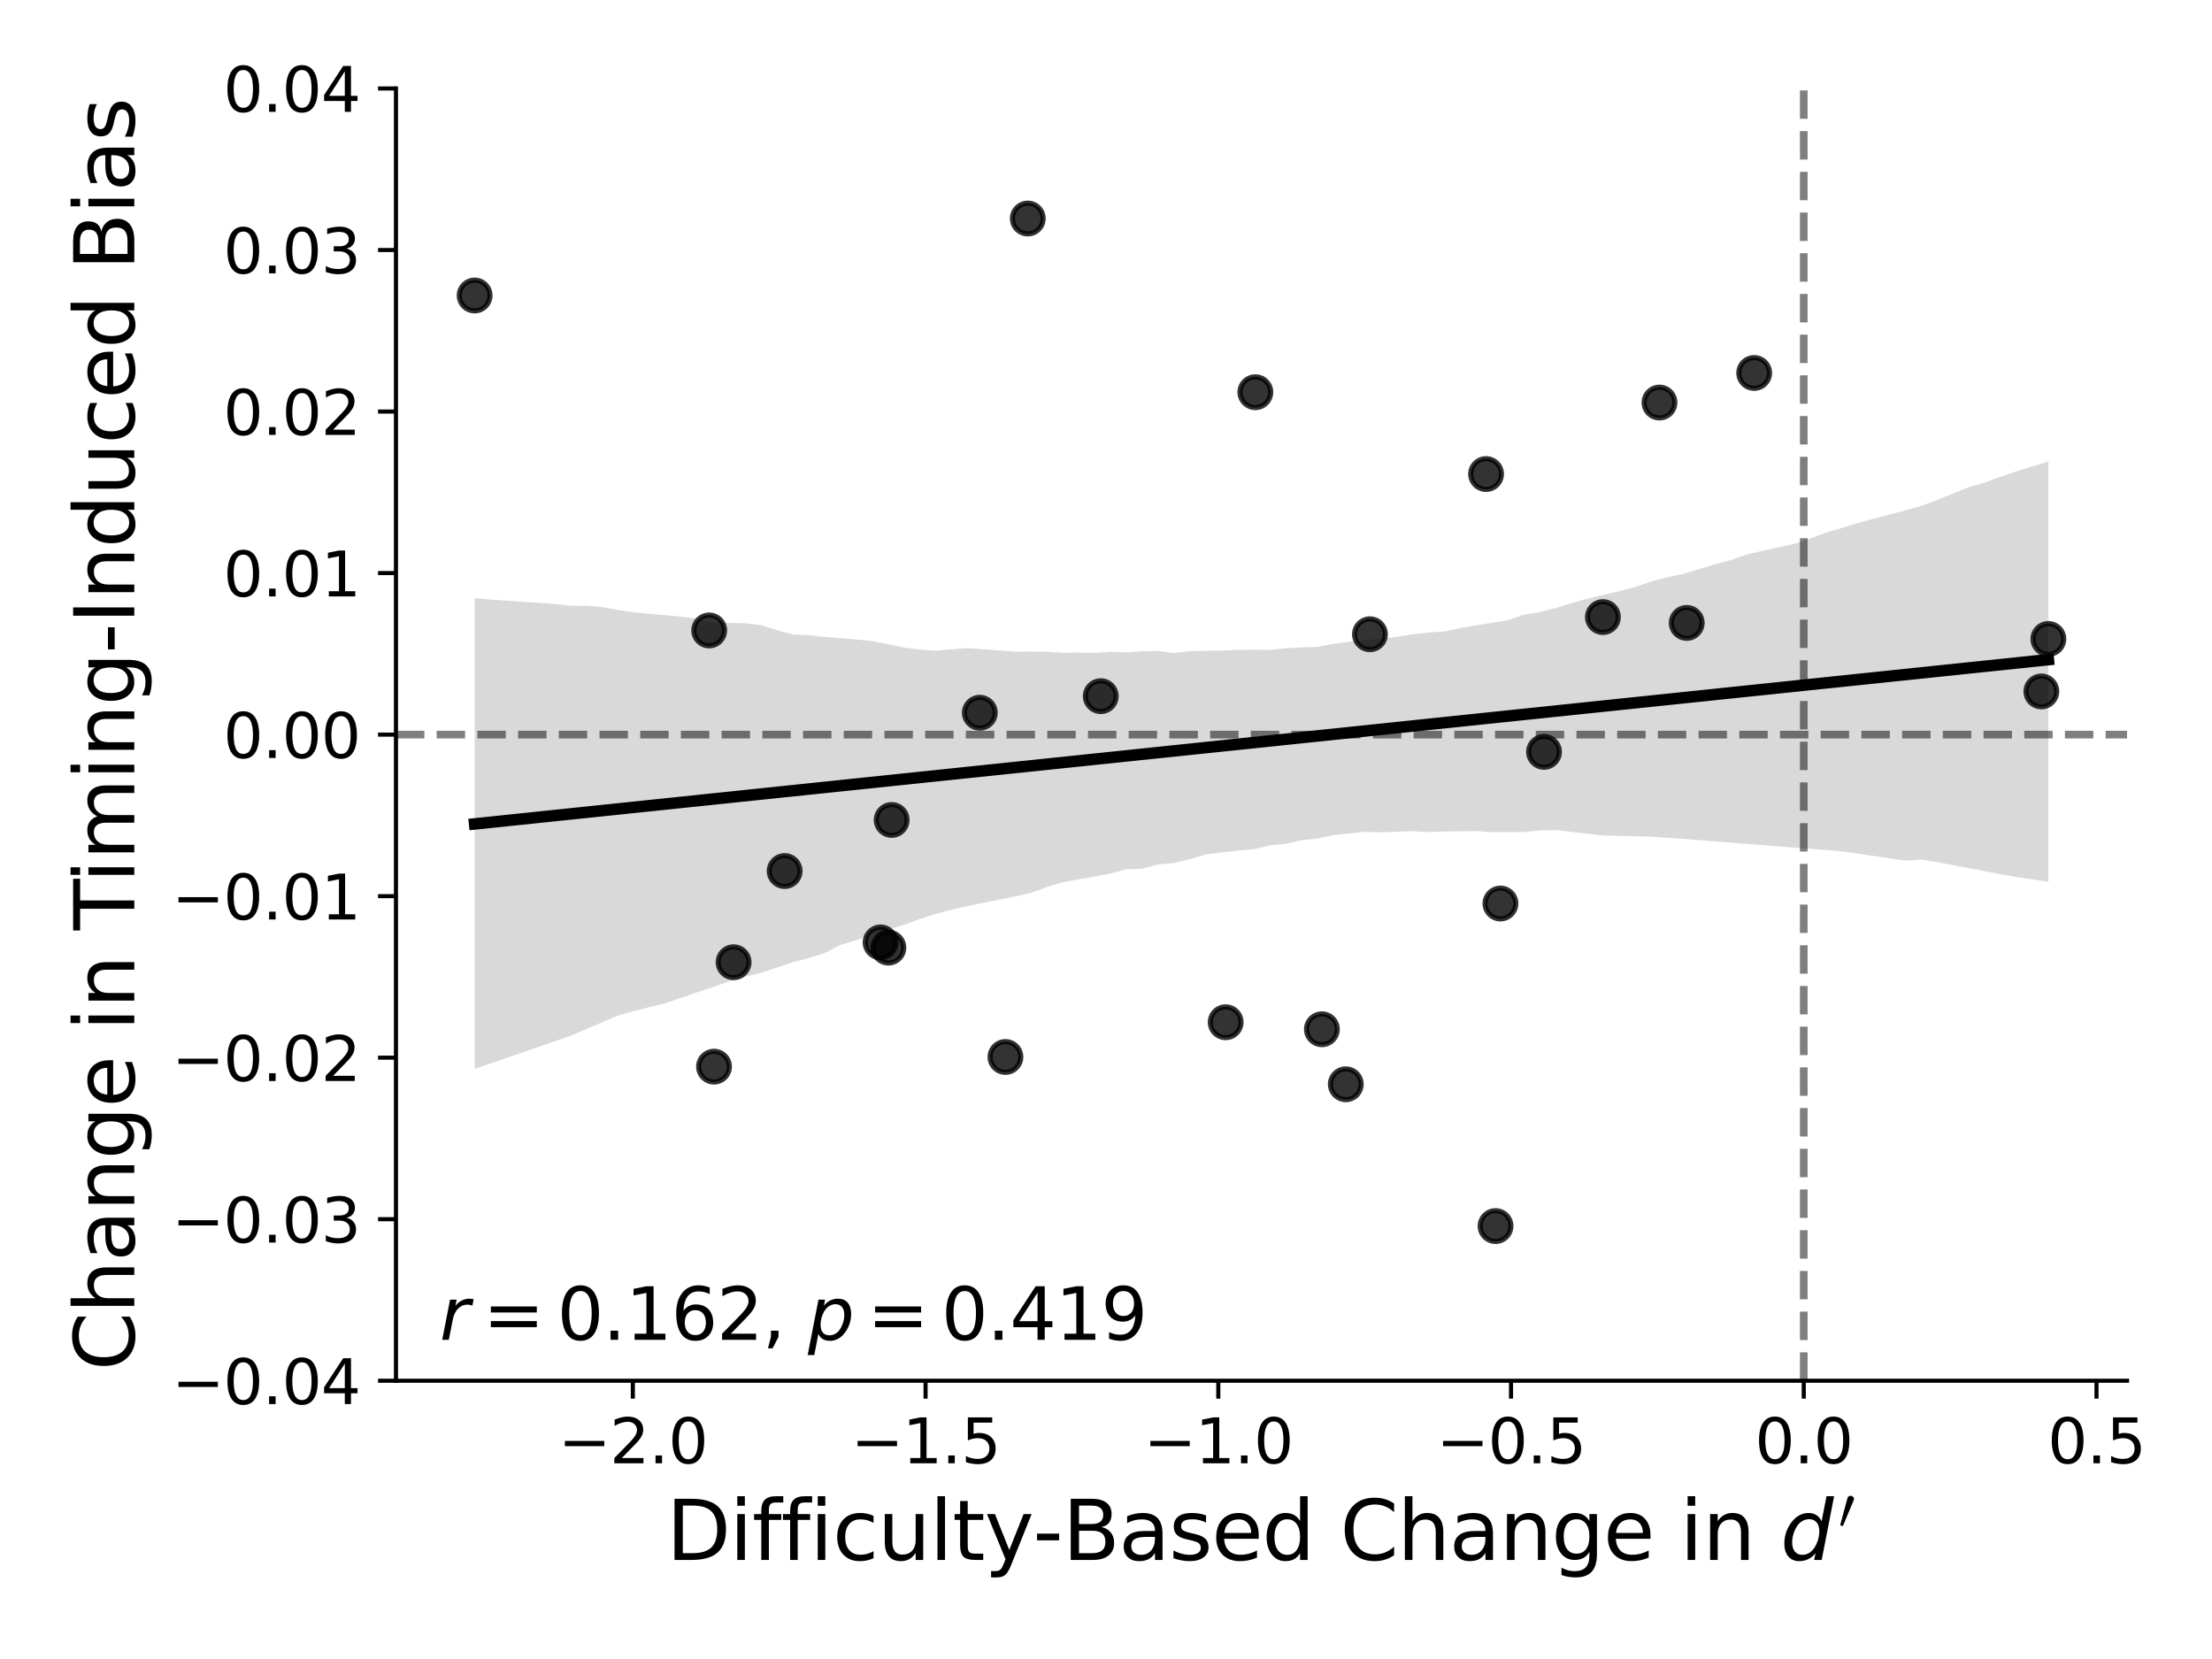 <?xml version="1.0" encoding="utf-8" standalone="no"?>
<!DOCTYPE svg PUBLIC "-//W3C//DTD SVG 1.1//EN"
  "http://www.w3.org/Graphics/SVG/1.1/DTD/svg11.dtd">
<svg xmlns:xlink="http://www.w3.org/1999/xlink" width="432pt" height="324pt" viewBox="0 0 432 324" xmlns="http://www.w3.org/2000/svg" version="1.1">
 <defs>
  <style type="text/css">*{stroke-linejoin: round; stroke-linecap: butt}</style>
 </defs>
 <g id="figure_1">
  <g id="patch_1">
   <path d="M 0 324 
L 432 324 
L 432 0 
L 0 0 
z
" style="fill: #ffffff"/>
  </g>
  <g id="axes_1">
   <g id="patch_2">
    <path d="M 77.33 269.656 
L 415.411 269.656 
L 415.411 17.28 
L 77.33 17.28 
z
" style="fill: #ffffff"/>
   </g>
   <g id="PathCollection_1">
    <defs>
     <path id="m95d8b50151" d="M 0 3 
C 0.796 3 1.559 2.684 2.121 2.121 
C 2.684 1.559 3 0.796 3 0 
C 3 -0.796 2.684 -1.559 2.121 -2.121 
C 1.559 -2.684 0.796 -3 0 -3 
C -0.796 -3 -1.559 -2.684 -2.121 -2.121 
C -2.684 -1.559 -3 -0.796 -3 0 
C -3 0.796 -2.684 1.559 -2.121 2.121 
C -1.559 2.684 -0.796 3 0 3 
z
" style="stroke: #000000; stroke-opacity: 0.8"/>
    </defs>
    <g clip-path="url(#pc0f312975c)">
     <use xlink:href="#m95d8b50151" x="342.589" y="72.841" style="fill-opacity: 0.8; stroke: #000000; stroke-opacity: 0.8"/>
     <use xlink:href="#m95d8b50151" x="214.977" y="135.961" style="fill-opacity: 0.8; stroke: #000000; stroke-opacity: 0.8"/>
     <use xlink:href="#m95d8b50151" x="245.168" y="76.597" style="fill-opacity: 0.8; stroke: #000000; stroke-opacity: 0.8"/>
     <use xlink:href="#m95d8b50151" x="313.046" y="120.516" style="fill-opacity: 0.8; stroke: #000000; stroke-opacity: 0.8"/>
     <use xlink:href="#m95d8b50151" x="400.044" y="124.788" style="fill-opacity: 0.8; stroke: #000000; stroke-opacity: 0.8"/>
     <use xlink:href="#m95d8b50151" x="290.227" y="92.582" style="fill-opacity: 0.8; stroke: #000000; stroke-opacity: 0.8"/>
     <use xlink:href="#m95d8b50151" x="92.697" y="57.71" style="fill-opacity: 0.8; stroke: #000000; stroke-opacity: 0.8"/>
     <use xlink:href="#m95d8b50151" x="174.143" y="160.139" style="fill-opacity: 0.8; stroke: #000000; stroke-opacity: 0.8"/>
     <use xlink:href="#m95d8b50151" x="329.413" y="121.654" style="fill-opacity: 0.8; stroke: #000000; stroke-opacity: 0.8"/>
     <use xlink:href="#m95d8b50151" x="200.724" y="42.677" style="fill-opacity: 0.8; stroke: #000000; stroke-opacity: 0.8"/>
     <use xlink:href="#m95d8b50151" x="239.368" y="199.641" style="fill-opacity: 0.8; stroke: #000000; stroke-opacity: 0.8"/>
     <use xlink:href="#m95d8b50151" x="153.241" y="170.114" style="fill-opacity: 0.8; stroke: #000000; stroke-opacity: 0.8"/>
     <use xlink:href="#m95d8b50151" x="398.674" y="135.034" style="fill-opacity: 0.8; stroke: #000000; stroke-opacity: 0.8"/>
     <use xlink:href="#m95d8b50151" x="138.503" y="123.125" style="fill-opacity: 0.8; stroke: #000000; stroke-opacity: 0.8"/>
     <use xlink:href="#m95d8b50151" x="292.077" y="239.45" style="fill-opacity: 0.8; stroke: #000000; stroke-opacity: 0.8"/>
     <use xlink:href="#m95d8b50151" x="173.502" y="185.071" style="fill-opacity: 0.8; stroke: #000000; stroke-opacity: 0.8"/>
     <use xlink:href="#m95d8b50151" x="258.162" y="201.014" style="fill-opacity: 0.8; stroke: #000000; stroke-opacity: 0.8"/>
     <use xlink:href="#m95d8b50151" x="171.978" y="184.053" style="fill-opacity: 0.8; stroke: #000000; stroke-opacity: 0.8"/>
     <use xlink:href="#m95d8b50151" x="324.093" y="78.619" style="fill-opacity: 0.8; stroke: #000000; stroke-opacity: 0.8"/>
     <use xlink:href="#m95d8b50151" x="143.269" y="187.921" style="fill-opacity: 0.8; stroke: #000000; stroke-opacity: 0.8"/>
     <use xlink:href="#m95d8b50151" x="196.359" y="206.425" style="fill-opacity: 0.8; stroke: #000000; stroke-opacity: 0.8"/>
     <use xlink:href="#m95d8b50151" x="293.033" y="176.454" style="fill-opacity: 0.8; stroke: #000000; stroke-opacity: 0.8"/>
     <use xlink:href="#m95d8b50151" x="267.546" y="123.87" style="fill-opacity: 0.8; stroke: #000000; stroke-opacity: 0.8"/>
     <use xlink:href="#m95d8b50151" x="301.543" y="146.841" style="fill-opacity: 0.8; stroke: #000000; stroke-opacity: 0.8"/>
     <use xlink:href="#m95d8b50151" x="139.444" y="208.314" style="fill-opacity: 0.8; stroke: #000000; stroke-opacity: 0.8"/>
     <use xlink:href="#m95d8b50151" x="191.353" y="139.196" style="fill-opacity: 0.8; stroke: #000000; stroke-opacity: 0.8"/>
     <use xlink:href="#m95d8b50151" x="262.83" y="211.757" style="fill-opacity: 0.8; stroke: #000000; stroke-opacity: 0.8"/>
    </g>
   </g>
   <g id="PolyCollection_1">
    <path d="M 92.697 116.811 
L 92.697 208.751 
L 95.802 207.689 
L 98.906 206.62 
L 102.011 205.546 
L 105.115 204.472 
L 108.22 203.398 
L 111.324 202.324 
L 114.429 201.019 
L 117.533 199.688 
L 120.638 198.356 
L 123.742 197.464 
L 126.847 196.695 
L 129.951 195.922 
L 133.056 194.858 
L 136.16 193.79 
L 139.265 192.773 
L 142.369 191.662 
L 145.474 190.759 
L 148.579 189.983 
L 151.683 188.979 
L 154.788 187.919 
L 157.892 187.123 
L 160.997 186.154 
L 164.101 184.565 
L 167.206 183.609 
L 170.31 182.492 
L 173.415 181.538 
L 176.519 180.63 
L 179.624 179.477 
L 182.728 178.474 
L 185.833 177.674 
L 188.937 176.95 
L 192.042 176.326 
L 195.146 175.697 
L 198.251 175.068 
L 201.355 174.386 
L 204.46 173.225 
L 207.564 172.296 
L 210.669 171.711 
L 213.773 171.191 
L 216.878 170.598 
L 219.982 169.751 
L 223.087 169.663 
L 226.191 168.82 
L 229.296 168.534 
L 232.4 167.802 
L 235.505 166.868 
L 238.609 166.476 
L 241.714 166.14 
L 244.818 165.869 
L 247.923 165.12 
L 251.027 164.803 
L 254.132 164.097 
L 257.236 163.772 
L 260.341 163.117 
L 263.445 162.785 
L 266.55 162.453 
L 269.654 162.547 
L 272.759 162.445 
L 275.863 162.324 
L 278.968 162.503 
L 282.072 162.388 
L 285.177 162.351 
L 288.281 162.303 
L 291.386 162.507 
L 294.491 162.521 
L 297.595 162.497 
L 300.7 162.196 
L 303.804 162.105 
L 306.909 162.462 
L 310.013 162.818 
L 313.118 163.17 
L 316.222 163.247 
L 319.327 163.32 
L 322.431 163.392 
L 325.536 163.609 
L 328.64 163.815 
L 331.745 164.072 
L 334.849 164.318 
L 337.954 164.559 
L 341.058 164.801 
L 344.163 165.043 
L 347.267 165.284 
L 350.372 165.526 
L 353.476 165.768 
L 356.581 166.009 
L 359.685 166.253 
L 362.79 166.703 
L 365.894 167.161 
L 368.999 167.625 
L 372.103 168.076 
L 375.208 167.869 
L 378.312 168.375 
L 381.417 168.964 
L 384.521 169.554 
L 387.626 170.144 
L 390.73 170.733 
L 393.835 171.286 
L 396.939 171.748 
L 400.044 172.209 
L 400.044 90.119 
L 400.044 90.119 
L 396.939 91.077 
L 393.835 92.042 
L 390.73 93.098 
L 387.626 94.23 
L 384.521 95.137 
L 381.417 96.392 
L 378.312 97.648 
L 375.208 98.804 
L 372.103 99.671 
L 368.999 100.494 
L 365.894 101.322 
L 362.79 102.154 
L 359.685 103.118 
L 356.581 104.015 
L 353.476 105.183 
L 350.372 106.229 
L 347.267 106.907 
L 344.163 107.585 
L 341.058 108.314 
L 337.954 109.408 
L 334.849 110.23 
L 331.745 111.177 
L 328.64 112.103 
L 325.536 112.757 
L 322.431 113.571 
L 319.327 114.654 
L 316.222 115.456 
L 313.118 116.186 
L 310.013 116.918 
L 306.909 117.778 
L 303.804 118.76 
L 300.7 119.545 
L 297.595 120.047 
L 294.491 121.098 
L 291.386 121.642 
L 288.281 122.142 
L 285.177 122.664 
L 282.072 123.321 
L 278.968 123.532 
L 275.863 123.871 
L 272.759 124.374 
L 269.654 124.739 
L 266.55 125.012 
L 263.445 125.327 
L 260.341 125.765 
L 257.236 126.339 
L 254.132 126.446 
L 251.027 126.611 
L 247.923 126.924 
L 244.818 126.886 
L 241.714 126.918 
L 238.609 127.066 
L 235.505 127.1 
L 232.4 127.176 
L 229.296 127.545 
L 226.191 127.124 
L 223.087 127.19 
L 219.982 127.39 
L 216.878 127.286 
L 213.773 127.536 
L 210.669 127.434 
L 207.564 127.49 
L 204.46 127.291 
L 201.355 127.25 
L 198.251 127.26 
L 195.146 127.033 
L 192.042 126.8 
L 188.937 126.572 
L 185.833 126.81 
L 182.728 127.087 
L 179.624 126.85 
L 176.519 126.473 
L 173.415 125.807 
L 170.31 125.189 
L 167.206 124.878 
L 164.101 124.629 
L 160.997 124.392 
L 157.892 124.049 
L 154.788 123.917 
L 151.683 123.05 
L 148.579 122.076 
L 145.474 121.719 
L 142.369 121.633 
L 139.265 121.55 
L 136.16 120.83 
L 133.056 120.445 
L 129.951 120.154 
L 126.847 119.876 
L 123.742 119.599 
L 120.638 119.123 
L 117.533 118.54 
L 114.429 118.308 
L 111.324 118.294 
L 108.22 117.95 
L 105.115 117.712 
L 102.011 117.514 
L 98.906 117.301 
L 95.802 117.095 
L 92.697 116.811 
z
" clip-path="url(#pc0f312975c)" style="fill-opacity: 0.15"/>
   </g>
   <g id="matplotlib.axis_1">
    <g id="xtick_1">
     <g id="line2d_1">
      <defs>
       <path id="m3db68f611a" d="M 0 0 
L 0 3.5 
" style="stroke: #000000; stroke-width: 0.8"/>
      </defs>
      <g>
       <use xlink:href="#m3db68f611a" x="123.592" y="269.656" style="stroke: #000000; stroke-width: 0.8"/>
      </g>
     </g>
     <g id="text_1">
      <!-- −2.0 -->
      <g transform="translate(109.022 285.774) scale(0.12 -0.12)">
       <defs>
        <path id="DejaVuSans-2212" d="M 678 2272 
L 4684 2272 
L 4684 1741 
L 678 1741 
L 678 2272 
z
" transform="scale(0.016)"/>
        <path id="DejaVuSans-32" d="M 1228 531 
L 3431 531 
L 3431 0 
L 469 0 
L 469 531 
Q 828 903 1448 1529 
Q 2069 2156 2228 2338 
Q 2531 2678 2651 2914 
Q 2772 3150 2772 3378 
Q 2772 3750 2511 3984 
Q 2250 4219 1831 4219 
Q 1534 4219 1204 4116 
Q 875 4013 500 3803 
L 500 4441 
Q 881 4594 1212 4672 
Q 1544 4750 1819 4750 
Q 2544 4750 2975 4387 
Q 3406 4025 3406 3419 
Q 3406 3131 3298 2873 
Q 3191 2616 2906 2266 
Q 2828 2175 2409 1742 
Q 1991 1309 1228 531 
z
" transform="scale(0.016)"/>
        <path id="DejaVuSans-2e" d="M 684 794 
L 1344 794 
L 1344 0 
L 684 0 
L 684 794 
z
" transform="scale(0.016)"/>
        <path id="DejaVuSans-30" d="M 2034 4250 
Q 1547 4250 1301 3770 
Q 1056 3291 1056 2328 
Q 1056 1369 1301 889 
Q 1547 409 2034 409 
Q 2525 409 2770 889 
Q 3016 1369 3016 2328 
Q 3016 3291 2770 3770 
Q 2525 4250 2034 4250 
z
M 2034 4750 
Q 2819 4750 3233 4129 
Q 3647 3509 3647 2328 
Q 3647 1150 3233 529 
Q 2819 -91 2034 -91 
Q 1250 -91 836 529 
Q 422 1150 422 2328 
Q 422 3509 836 4129 
Q 1250 4750 2034 4750 
z
" transform="scale(0.016)"/>
       </defs>
       <use xlink:href="#DejaVuSans-2212"/>
       <use xlink:href="#DejaVuSans-32" x="83.789"/>
       <use xlink:href="#DejaVuSans-2e" x="147.412"/>
       <use xlink:href="#DejaVuSans-30" x="179.199"/>
      </g>
     </g>
    </g>
    <g id="xtick_2">
     <g id="line2d_2">
      <g>
       <use xlink:href="#m3db68f611a" x="180.762" y="269.656" style="stroke: #000000; stroke-width: 0.8"/>
      </g>
     </g>
     <g id="text_2">
      <!-- −1.5 -->
      <g transform="translate(166.192 285.774) scale(0.12 -0.12)">
       <defs>
        <path id="DejaVuSans-31" d="M 794 531 
L 1825 531 
L 1825 4091 
L 703 3866 
L 703 4441 
L 1819 4666 
L 2450 4666 
L 2450 531 
L 3481 531 
L 3481 0 
L 794 0 
L 794 531 
z
" transform="scale(0.016)"/>
        <path id="DejaVuSans-35" d="M 691 4666 
L 3169 4666 
L 3169 4134 
L 1269 4134 
L 1269 2991 
Q 1406 3038 1543 3061 
Q 1681 3084 1819 3084 
Q 2600 3084 3056 2656 
Q 3513 2228 3513 1497 
Q 3513 744 3044 326 
Q 2575 -91 1722 -91 
Q 1428 -91 1123 -41 
Q 819 9 494 109 
L 494 744 
Q 775 591 1075 516 
Q 1375 441 1709 441 
Q 2250 441 2565 725 
Q 2881 1009 2881 1497 
Q 2881 1984 2565 2268 
Q 2250 2553 1709 2553 
Q 1456 2553 1204 2497 
Q 953 2441 691 2322 
L 691 4666 
z
" transform="scale(0.016)"/>
       </defs>
       <use xlink:href="#DejaVuSans-2212"/>
       <use xlink:href="#DejaVuSans-31" x="83.789"/>
       <use xlink:href="#DejaVuSans-2e" x="147.412"/>
       <use xlink:href="#DejaVuSans-35" x="179.199"/>
      </g>
     </g>
    </g>
    <g id="xtick_3">
     <g id="line2d_3">
      <g>
       <use xlink:href="#m3db68f611a" x="237.932" y="269.656" style="stroke: #000000; stroke-width: 0.8"/>
      </g>
     </g>
     <g id="text_3">
      <!-- −1.0 -->
      <g transform="translate(223.362 285.774) scale(0.12 -0.12)">
       <use xlink:href="#DejaVuSans-2212"/>
       <use xlink:href="#DejaVuSans-31" x="83.789"/>
       <use xlink:href="#DejaVuSans-2e" x="147.412"/>
       <use xlink:href="#DejaVuSans-30" x="179.199"/>
      </g>
     </g>
    </g>
    <g id="xtick_4">
     <g id="line2d_4">
      <g>
       <use xlink:href="#m3db68f611a" x="295.102" y="269.656" style="stroke: #000000; stroke-width: 0.8"/>
      </g>
     </g>
     <g id="text_4">
      <!-- −0.5 -->
      <g transform="translate(280.532 285.774) scale(0.12 -0.12)">
       <use xlink:href="#DejaVuSans-2212"/>
       <use xlink:href="#DejaVuSans-30" x="83.789"/>
       <use xlink:href="#DejaVuSans-2e" x="147.412"/>
       <use xlink:href="#DejaVuSans-35" x="179.199"/>
      </g>
     </g>
    </g>
    <g id="xtick_5">
     <g id="line2d_5">
      <g>
       <use xlink:href="#m3db68f611a" x="352.272" y="269.656" style="stroke: #000000; stroke-width: 0.8"/>
      </g>
     </g>
     <g id="text_5">
      <!-- 0.0 -->
      <g transform="translate(342.73 285.774) scale(0.12 -0.12)">
       <use xlink:href="#DejaVuSans-30"/>
       <use xlink:href="#DejaVuSans-2e" x="63.623"/>
       <use xlink:href="#DejaVuSans-30" x="95.41"/>
      </g>
     </g>
    </g>
    <g id="xtick_6">
     <g id="line2d_6">
      <g>
       <use xlink:href="#m3db68f611a" x="409.442" y="269.656" style="stroke: #000000; stroke-width: 0.8"/>
      </g>
     </g>
     <g id="text_6">
      <!-- 0.5 -->
      <g transform="translate(399.9 285.774) scale(0.12 -0.12)">
       <use xlink:href="#DejaVuSans-30"/>
       <use xlink:href="#DejaVuSans-2e" x="63.623"/>
       <use xlink:href="#DejaVuSans-35" x="95.41"/>
      </g>
     </g>
    </g>
    <g id="text_7">
     <!-- Difficulty-Based Change in $d^\prime$ -->
     <g transform="translate(130.131 304.75) scale(0.16 -0.16)">
      <defs>
       <path id="DejaVuSans-44" d="M 1259 4147 
L 1259 519 
L 2022 519 
Q 2988 519 3436 956 
Q 3884 1394 3884 2338 
Q 3884 3275 3436 3711 
Q 2988 4147 2022 4147 
L 1259 4147 
z
M 628 4666 
L 1925 4666 
Q 3281 4666 3915 4102 
Q 4550 3538 4550 2338 
Q 4550 1131 3912 565 
Q 3275 0 1925 0 
L 628 0 
L 628 4666 
z
" transform="scale(0.016)"/>
       <path id="DejaVuSans-69" d="M 603 3500 
L 1178 3500 
L 1178 0 
L 603 0 
L 603 3500 
z
M 603 4863 
L 1178 4863 
L 1178 4134 
L 603 4134 
L 603 4863 
z
" transform="scale(0.016)"/>
       <path id="DejaVuSans-66" d="M 2375 4863 
L 2375 4384 
L 1825 4384 
Q 1516 4384 1395 4259 
Q 1275 4134 1275 3809 
L 1275 3500 
L 2222 3500 
L 2222 3053 
L 1275 3053 
L 1275 0 
L 697 0 
L 697 3053 
L 147 3053 
L 147 3500 
L 697 3500 
L 697 3744 
Q 697 4328 969 4595 
Q 1241 4863 1831 4863 
L 2375 4863 
z
" transform="scale(0.016)"/>
       <path id="DejaVuSans-63" d="M 3122 3366 
L 3122 2828 
Q 2878 2963 2633 3030 
Q 2388 3097 2138 3097 
Q 1578 3097 1268 2742 
Q 959 2388 959 1747 
Q 959 1106 1268 751 
Q 1578 397 2138 397 
Q 2388 397 2633 464 
Q 2878 531 3122 666 
L 3122 134 
Q 2881 22 2623 -34 
Q 2366 -91 2075 -91 
Q 1284 -91 818 406 
Q 353 903 353 1747 
Q 353 2603 823 3093 
Q 1294 3584 2113 3584 
Q 2378 3584 2631 3529 
Q 2884 3475 3122 3366 
z
" transform="scale(0.016)"/>
       <path id="DejaVuSans-75" d="M 544 1381 
L 544 3500 
L 1119 3500 
L 1119 1403 
Q 1119 906 1312 657 
Q 1506 409 1894 409 
Q 2359 409 2629 706 
Q 2900 1003 2900 1516 
L 2900 3500 
L 3475 3500 
L 3475 0 
L 2900 0 
L 2900 538 
Q 2691 219 2414 64 
Q 2138 -91 1772 -91 
Q 1169 -91 856 284 
Q 544 659 544 1381 
z
M 1991 3584 
L 1991 3584 
z
" transform="scale(0.016)"/>
       <path id="DejaVuSans-6c" d="M 603 4863 
L 1178 4863 
L 1178 0 
L 603 0 
L 603 4863 
z
" transform="scale(0.016)"/>
       <path id="DejaVuSans-74" d="M 1172 4494 
L 1172 3500 
L 2356 3500 
L 2356 3053 
L 1172 3053 
L 1172 1153 
Q 1172 725 1289 603 
Q 1406 481 1766 481 
L 2356 481 
L 2356 0 
L 1766 0 
Q 1100 0 847 248 
Q 594 497 594 1153 
L 594 3053 
L 172 3053 
L 172 3500 
L 594 3500 
L 594 4494 
L 1172 4494 
z
" transform="scale(0.016)"/>
       <path id="DejaVuSans-79" d="M 2059 -325 
Q 1816 -950 1584 -1140 
Q 1353 -1331 966 -1331 
L 506 -1331 
L 506 -850 
L 844 -850 
Q 1081 -850 1212 -737 
Q 1344 -625 1503 -206 
L 1606 56 
L 191 3500 
L 800 3500 
L 1894 763 
L 2988 3500 
L 3597 3500 
L 2059 -325 
z
" transform="scale(0.016)"/>
       <path id="DejaVuSans-2d" d="M 313 2009 
L 1997 2009 
L 1997 1497 
L 313 1497 
L 313 2009 
z
" transform="scale(0.016)"/>
       <path id="DejaVuSans-42" d="M 1259 2228 
L 1259 519 
L 2272 519 
Q 2781 519 3026 730 
Q 3272 941 3272 1375 
Q 3272 1813 3026 2020 
Q 2781 2228 2272 2228 
L 1259 2228 
z
M 1259 4147 
L 1259 2741 
L 2194 2741 
Q 2656 2741 2882 2914 
Q 3109 3088 3109 3444 
Q 3109 3797 2882 3972 
Q 2656 4147 2194 4147 
L 1259 4147 
z
M 628 4666 
L 2241 4666 
Q 2963 4666 3353 4366 
Q 3744 4066 3744 3513 
Q 3744 3084 3544 2831 
Q 3344 2578 2956 2516 
Q 3422 2416 3680 2098 
Q 3938 1781 3938 1306 
Q 3938 681 3513 340 
Q 3088 0 2303 0 
L 628 0 
L 628 4666 
z
" transform="scale(0.016)"/>
       <path id="DejaVuSans-61" d="M 2194 1759 
Q 1497 1759 1228 1600 
Q 959 1441 959 1056 
Q 959 750 1161 570 
Q 1363 391 1709 391 
Q 2188 391 2477 730 
Q 2766 1069 2766 1631 
L 2766 1759 
L 2194 1759 
z
M 3341 1997 
L 3341 0 
L 2766 0 
L 2766 531 
Q 2569 213 2275 61 
Q 1981 -91 1556 -91 
Q 1019 -91 701 211 
Q 384 513 384 1019 
Q 384 1609 779 1909 
Q 1175 2209 1959 2209 
L 2766 2209 
L 2766 2266 
Q 2766 2663 2505 2880 
Q 2244 3097 1772 3097 
Q 1472 3097 1187 3025 
Q 903 2953 641 2809 
L 641 3341 
Q 956 3463 1253 3523 
Q 1550 3584 1831 3584 
Q 2591 3584 2966 3190 
Q 3341 2797 3341 1997 
z
" transform="scale(0.016)"/>
       <path id="DejaVuSans-73" d="M 2834 3397 
L 2834 2853 
Q 2591 2978 2328 3040 
Q 2066 3103 1784 3103 
Q 1356 3103 1142 2972 
Q 928 2841 928 2578 
Q 928 2378 1081 2264 
Q 1234 2150 1697 2047 
L 1894 2003 
Q 2506 1872 2764 1633 
Q 3022 1394 3022 966 
Q 3022 478 2636 193 
Q 2250 -91 1575 -91 
Q 1294 -91 989 -36 
Q 684 19 347 128 
L 347 722 
Q 666 556 975 473 
Q 1284 391 1588 391 
Q 1994 391 2212 530 
Q 2431 669 2431 922 
Q 2431 1156 2273 1281 
Q 2116 1406 1581 1522 
L 1381 1569 
Q 847 1681 609 1914 
Q 372 2147 372 2553 
Q 372 3047 722 3315 
Q 1072 3584 1716 3584 
Q 2034 3584 2315 3537 
Q 2597 3491 2834 3397 
z
" transform="scale(0.016)"/>
       <path id="DejaVuSans-65" d="M 3597 1894 
L 3597 1613 
L 953 1613 
Q 991 1019 1311 708 
Q 1631 397 2203 397 
Q 2534 397 2845 478 
Q 3156 559 3463 722 
L 3463 178 
Q 3153 47 2828 -22 
Q 2503 -91 2169 -91 
Q 1331 -91 842 396 
Q 353 884 353 1716 
Q 353 2575 817 3079 
Q 1281 3584 2069 3584 
Q 2775 3584 3186 3129 
Q 3597 2675 3597 1894 
z
M 3022 2063 
Q 3016 2534 2758 2815 
Q 2500 3097 2075 3097 
Q 1594 3097 1305 2825 
Q 1016 2553 972 2059 
L 3022 2063 
z
" transform="scale(0.016)"/>
       <path id="DejaVuSans-64" d="M 2906 2969 
L 2906 4863 
L 3481 4863 
L 3481 0 
L 2906 0 
L 2906 525 
Q 2725 213 2448 61 
Q 2172 -91 1784 -91 
Q 1150 -91 751 415 
Q 353 922 353 1747 
Q 353 2572 751 3078 
Q 1150 3584 1784 3584 
Q 2172 3584 2448 3432 
Q 2725 3281 2906 2969 
z
M 947 1747 
Q 947 1113 1208 752 
Q 1469 391 1925 391 
Q 2381 391 2643 752 
Q 2906 1113 2906 1747 
Q 2906 2381 2643 2742 
Q 2381 3103 1925 3103 
Q 1469 3103 1208 2742 
Q 947 2381 947 1747 
z
" transform="scale(0.016)"/>
       <path id="DejaVuSans-20" transform="scale(0.016)"/>
       <path id="DejaVuSans-43" d="M 4122 4306 
L 4122 3641 
Q 3803 3938 3442 4084 
Q 3081 4231 2675 4231 
Q 1875 4231 1450 3742 
Q 1025 3253 1025 2328 
Q 1025 1406 1450 917 
Q 1875 428 2675 428 
Q 3081 428 3442 575 
Q 3803 722 4122 1019 
L 4122 359 
Q 3791 134 3420 21 
Q 3050 -91 2638 -91 
Q 1578 -91 968 557 
Q 359 1206 359 2328 
Q 359 3453 968 4101 
Q 1578 4750 2638 4750 
Q 3056 4750 3426 4639 
Q 3797 4528 4122 4306 
z
" transform="scale(0.016)"/>
       <path id="DejaVuSans-68" d="M 3513 2113 
L 3513 0 
L 2938 0 
L 2938 2094 
Q 2938 2591 2744 2837 
Q 2550 3084 2163 3084 
Q 1697 3084 1428 2787 
Q 1159 2491 1159 1978 
L 1159 0 
L 581 0 
L 581 4863 
L 1159 4863 
L 1159 2956 
Q 1366 3272 1645 3428 
Q 1925 3584 2291 3584 
Q 2894 3584 3203 3211 
Q 3513 2838 3513 2113 
z
" transform="scale(0.016)"/>
       <path id="DejaVuSans-6e" d="M 3513 2113 
L 3513 0 
L 2938 0 
L 2938 2094 
Q 2938 2591 2744 2837 
Q 2550 3084 2163 3084 
Q 1697 3084 1428 2787 
Q 1159 2491 1159 1978 
L 1159 0 
L 581 0 
L 581 3500 
L 1159 3500 
L 1159 2956 
Q 1366 3272 1645 3428 
Q 1925 3584 2291 3584 
Q 2894 3584 3203 3211 
Q 3513 2838 3513 2113 
z
" transform="scale(0.016)"/>
       <path id="DejaVuSans-67" d="M 2906 1791 
Q 2906 2416 2648 2759 
Q 2391 3103 1925 3103 
Q 1463 3103 1205 2759 
Q 947 2416 947 1791 
Q 947 1169 1205 825 
Q 1463 481 1925 481 
Q 2391 481 2648 825 
Q 2906 1169 2906 1791 
z
M 3481 434 
Q 3481 -459 3084 -895 
Q 2688 -1331 1869 -1331 
Q 1566 -1331 1297 -1286 
Q 1028 -1241 775 -1147 
L 775 -588 
Q 1028 -725 1275 -790 
Q 1522 -856 1778 -856 
Q 2344 -856 2625 -561 
Q 2906 -266 2906 331 
L 2906 616 
Q 2728 306 2450 153 
Q 2172 0 1784 0 
Q 1141 0 747 490 
Q 353 981 353 1791 
Q 353 2603 747 3093 
Q 1141 3584 1784 3584 
Q 2172 3584 2450 3431 
Q 2728 3278 2906 2969 
L 2906 3500 
L 3481 3500 
L 3481 434 
z
" transform="scale(0.016)"/>
       <path id="DejaVuSans-Oblique-64" d="M 2675 525 
Q 2444 222 2128 65 
Q 1813 -91 1428 -91 
Q 903 -91 598 267 
Q 294 625 294 1247 
Q 294 1766 478 2236 
Q 663 2706 1013 3078 
Q 1244 3325 1534 3454 
Q 1825 3584 2144 3584 
Q 2481 3584 2739 3421 
Q 2997 3259 3138 2956 
L 3513 4863 
L 4091 4863 
L 3144 0 
L 2566 0 
L 2675 525 
z
M 891 1350 
Q 891 897 1095 644 
Q 1300 391 1663 391 
Q 1931 391 2161 520 
Q 2391 650 2566 903 
Q 2750 1166 2856 1509 
Q 2963 1853 2963 2188 
Q 2963 2622 2758 2865 
Q 2553 3109 2194 3109 
Q 1922 3109 1687 2981 
Q 1453 2853 1288 2613 
Q 1106 2353 998 2009 
Q 891 1666 891 1350 
z
" transform="scale(0.016)"/>
       <path id="Cmsy10-30" d="M 225 347 
Q 184 359 184 409 
L 966 3316 
Q 1003 3434 1093 3506 
Q 1184 3578 1300 3578 
Q 1450 3578 1564 3479 
Q 1678 3381 1678 3231 
Q 1678 3166 1644 3084 
L 488 319 
Q 466 275 428 275 
Q 394 275 320 306 
Q 247 338 225 347 
z
" transform="scale(0.016)"/>
      </defs>
      <use xlink:href="#DejaVuSans-44" transform="translate(0 0.584)"/>
      <use xlink:href="#DejaVuSans-69" transform="translate(77.002 0.584)"/>
      <use xlink:href="#DejaVuSans-66" transform="translate(104.785 0.584)"/>
      <use xlink:href="#DejaVuSans-66" transform="translate(139.99 0.584)"/>
      <use xlink:href="#DejaVuSans-69" transform="translate(175.195 0.584)"/>
      <use xlink:href="#DejaVuSans-63" transform="translate(202.979 0.584)"/>
      <use xlink:href="#DejaVuSans-75" transform="translate(257.959 0.584)"/>
      <use xlink:href="#DejaVuSans-6c" transform="translate(321.338 0.584)"/>
      <use xlink:href="#DejaVuSans-74" transform="translate(349.121 0.584)"/>
      <use xlink:href="#DejaVuSans-79" transform="translate(388.33 0.584)"/>
      <use xlink:href="#DejaVuSans-2d" transform="translate(447.51 0.584)"/>
      <use xlink:href="#DejaVuSans-42" transform="translate(483.594 0.584)"/>
      <use xlink:href="#DejaVuSans-61" transform="translate(552.197 0.584)"/>
      <use xlink:href="#DejaVuSans-73" transform="translate(613.477 0.584)"/>
      <use xlink:href="#DejaVuSans-65" transform="translate(665.576 0.584)"/>
      <use xlink:href="#DejaVuSans-64" transform="translate(727.1 0.584)"/>
      <use xlink:href="#DejaVuSans-20" transform="translate(790.576 0.584)"/>
      <use xlink:href="#DejaVuSans-43" transform="translate(822.363 0.584)"/>
      <use xlink:href="#DejaVuSans-68" transform="translate(892.188 0.584)"/>
      <use xlink:href="#DejaVuSans-61" transform="translate(955.566 0.584)"/>
      <use xlink:href="#DejaVuSans-6e" transform="translate(1016.846 0.584)"/>
      <use xlink:href="#DejaVuSans-67" transform="translate(1080.225 0.584)"/>
      <use xlink:href="#DejaVuSans-65" transform="translate(1143.701 0.584)"/>
      <use xlink:href="#DejaVuSans-20" transform="translate(1205.225 0.584)"/>
      <use xlink:href="#DejaVuSans-69" transform="translate(1237.012 0.584)"/>
      <use xlink:href="#DejaVuSans-6e" transform="translate(1264.795 0.584)"/>
      <use xlink:href="#DejaVuSans-20" transform="translate(1328.174 0.584)"/>
      <use xlink:href="#DejaVuSans-Oblique-64" transform="translate(1359.961 0.584)"/>
      <use xlink:href="#Cmsy10-30" transform="translate(1430.885 38.866) scale(0.7)"/>
     </g>
    </g>
   </g>
   <g id="matplotlib.axis_2">
    <g id="ytick_1">
     <g id="line2d_7">
      <defs>
       <path id="m2b445bc6da" d="M 0 0 
L -3.5 0 
" style="stroke: #000000; stroke-width: 0.8"/>
      </defs>
      <g>
       <use xlink:href="#m2b445bc6da" x="77.33" y="269.656" style="stroke: #000000; stroke-width: 0.8"/>
      </g>
     </g>
     <g id="text_8">
      <!-- −0.04 -->
      <g transform="translate(33.556 274.215) scale(0.12 -0.12)">
       <defs>
        <path id="DejaVuSans-34" d="M 2419 4116 
L 825 1625 
L 2419 1625 
L 2419 4116 
z
M 2253 4666 
L 3047 4666 
L 3047 1625 
L 3713 1625 
L 3713 1100 
L 3047 1100 
L 3047 0 
L 2419 0 
L 2419 1100 
L 313 1100 
L 313 1709 
L 2253 4666 
z
" transform="scale(0.016)"/>
       </defs>
       <use xlink:href="#DejaVuSans-2212"/>
       <use xlink:href="#DejaVuSans-30" x="83.789"/>
       <use xlink:href="#DejaVuSans-2e" x="147.412"/>
       <use xlink:href="#DejaVuSans-30" x="179.199"/>
       <use xlink:href="#DejaVuSans-34" x="242.822"/>
      </g>
     </g>
    </g>
    <g id="ytick_2">
     <g id="line2d_8">
      <g>
       <use xlink:href="#m2b445bc6da" x="77.33" y="238.109" style="stroke: #000000; stroke-width: 0.8"/>
      </g>
     </g>
     <g id="text_9">
      <!-- −0.03 -->
      <g transform="translate(33.556 242.668) scale(0.12 -0.12)">
       <defs>
        <path id="DejaVuSans-33" d="M 2597 2516 
Q 3050 2419 3304 2112 
Q 3559 1806 3559 1356 
Q 3559 666 3084 287 
Q 2609 -91 1734 -91 
Q 1441 -91 1130 -33 
Q 819 25 488 141 
L 488 750 
Q 750 597 1062 519 
Q 1375 441 1716 441 
Q 2309 441 2620 675 
Q 2931 909 2931 1356 
Q 2931 1769 2642 2001 
Q 2353 2234 1838 2234 
L 1294 2234 
L 1294 2753 
L 1863 2753 
Q 2328 2753 2575 2939 
Q 2822 3125 2822 3475 
Q 2822 3834 2567 4026 
Q 2313 4219 1838 4219 
Q 1578 4219 1281 4162 
Q 984 4106 628 3988 
L 628 4550 
Q 988 4650 1302 4700 
Q 1616 4750 1894 4750 
Q 2613 4750 3031 4423 
Q 3450 4097 3450 3541 
Q 3450 3153 3228 2886 
Q 3006 2619 2597 2516 
z
" transform="scale(0.016)"/>
       </defs>
       <use xlink:href="#DejaVuSans-2212"/>
       <use xlink:href="#DejaVuSans-30" x="83.789"/>
       <use xlink:href="#DejaVuSans-2e" x="147.412"/>
       <use xlink:href="#DejaVuSans-30" x="179.199"/>
       <use xlink:href="#DejaVuSans-33" x="242.822"/>
      </g>
     </g>
    </g>
    <g id="ytick_3">
     <g id="line2d_9">
      <g>
       <use xlink:href="#m2b445bc6da" x="77.33" y="206.562" style="stroke: #000000; stroke-width: 0.8"/>
      </g>
     </g>
     <g id="text_10">
      <!-- −0.02 -->
      <g transform="translate(33.556 211.121) scale(0.12 -0.12)">
       <use xlink:href="#DejaVuSans-2212"/>
       <use xlink:href="#DejaVuSans-30" x="83.789"/>
       <use xlink:href="#DejaVuSans-2e" x="147.412"/>
       <use xlink:href="#DejaVuSans-30" x="179.199"/>
       <use xlink:href="#DejaVuSans-32" x="242.822"/>
      </g>
     </g>
    </g>
    <g id="ytick_4">
     <g id="line2d_10">
      <g>
       <use xlink:href="#m2b445bc6da" x="77.33" y="175.015" style="stroke: #000000; stroke-width: 0.8"/>
      </g>
     </g>
     <g id="text_11">
      <!-- −0.01 -->
      <g transform="translate(33.556 179.574) scale(0.12 -0.12)">
       <use xlink:href="#DejaVuSans-2212"/>
       <use xlink:href="#DejaVuSans-30" x="83.789"/>
       <use xlink:href="#DejaVuSans-2e" x="147.412"/>
       <use xlink:href="#DejaVuSans-30" x="179.199"/>
       <use xlink:href="#DejaVuSans-31" x="242.822"/>
      </g>
     </g>
    </g>
    <g id="ytick_5">
     <g id="line2d_11">
      <g>
       <use xlink:href="#m2b445bc6da" x="77.33" y="143.468" style="stroke: #000000; stroke-width: 0.8"/>
      </g>
     </g>
     <g id="text_12">
      <!-- 0.00 -->
      <g transform="translate(43.611 148.027) scale(0.12 -0.12)">
       <use xlink:href="#DejaVuSans-30"/>
       <use xlink:href="#DejaVuSans-2e" x="63.623"/>
       <use xlink:href="#DejaVuSans-30" x="95.41"/>
       <use xlink:href="#DejaVuSans-30" x="159.033"/>
      </g>
     </g>
    </g>
    <g id="ytick_6">
     <g id="line2d_12">
      <g>
       <use xlink:href="#m2b445bc6da" x="77.33" y="111.921" style="stroke: #000000; stroke-width: 0.8"/>
      </g>
     </g>
     <g id="text_13">
      <!-- 0.01 -->
      <g transform="translate(43.611 116.48) scale(0.12 -0.12)">
       <use xlink:href="#DejaVuSans-30"/>
       <use xlink:href="#DejaVuSans-2e" x="63.623"/>
       <use xlink:href="#DejaVuSans-30" x="95.41"/>
       <use xlink:href="#DejaVuSans-31" x="159.033"/>
      </g>
     </g>
    </g>
    <g id="ytick_7">
     <g id="line2d_13">
      <g>
       <use xlink:href="#m2b445bc6da" x="77.33" y="80.374" style="stroke: #000000; stroke-width: 0.8"/>
      </g>
     </g>
     <g id="text_14">
      <!-- 0.02 -->
      <g transform="translate(43.611 84.933) scale(0.12 -0.12)">
       <use xlink:href="#DejaVuSans-30"/>
       <use xlink:href="#DejaVuSans-2e" x="63.623"/>
       <use xlink:href="#DejaVuSans-30" x="95.41"/>
       <use xlink:href="#DejaVuSans-32" x="159.033"/>
      </g>
     </g>
    </g>
    <g id="ytick_8">
     <g id="line2d_14">
      <g>
       <use xlink:href="#m2b445bc6da" x="77.33" y="48.827" style="stroke: #000000; stroke-width: 0.8"/>
      </g>
     </g>
     <g id="text_15">
      <!-- 0.03 -->
      <g transform="translate(43.611 53.386) scale(0.12 -0.12)">
       <use xlink:href="#DejaVuSans-30"/>
       <use xlink:href="#DejaVuSans-2e" x="63.623"/>
       <use xlink:href="#DejaVuSans-30" x="95.41"/>
       <use xlink:href="#DejaVuSans-33" x="159.033"/>
      </g>
     </g>
    </g>
    <g id="ytick_9">
     <g id="line2d_15">
      <g>
       <use xlink:href="#m2b445bc6da" x="77.33" y="17.28" style="stroke: #000000; stroke-width: 0.8"/>
      </g>
     </g>
     <g id="text_16">
      <!-- 0.04 -->
      <g transform="translate(43.611 21.839) scale(0.12 -0.12)">
       <use xlink:href="#DejaVuSans-30"/>
       <use xlink:href="#DejaVuSans-2e" x="63.623"/>
       <use xlink:href="#DejaVuSans-30" x="95.41"/>
       <use xlink:href="#DejaVuSans-34" x="159.033"/>
      </g>
     </g>
    </g>
    <g id="text_17">
     <!-- Change in Timing-Induced Bias -->
     <g transform="translate(26.228 267.687) rotate(-90) scale(0.16 -0.16)">
      <defs>
       <path id="DejaVuSans-54" d="M -19 4666 
L 3928 4666 
L 3928 4134 
L 2272 4134 
L 2272 0 
L 1638 0 
L 1638 4134 
L -19 4134 
L -19 4666 
z
" transform="scale(0.016)"/>
       <path id="DejaVuSans-6d" d="M 3328 2828 
Q 3544 3216 3844 3400 
Q 4144 3584 4550 3584 
Q 5097 3584 5394 3201 
Q 5691 2819 5691 2113 
L 5691 0 
L 5113 0 
L 5113 2094 
Q 5113 2597 4934 2840 
Q 4756 3084 4391 3084 
Q 3944 3084 3684 2787 
Q 3425 2491 3425 1978 
L 3425 0 
L 2847 0 
L 2847 2094 
Q 2847 2600 2669 2842 
Q 2491 3084 2119 3084 
Q 1678 3084 1418 2786 
Q 1159 2488 1159 1978 
L 1159 0 
L 581 0 
L 581 3500 
L 1159 3500 
L 1159 2956 
Q 1356 3278 1631 3431 
Q 1906 3584 2284 3584 
Q 2666 3584 2933 3390 
Q 3200 3197 3328 2828 
z
" transform="scale(0.016)"/>
       <path id="DejaVuSans-49" d="M 628 4666 
L 1259 4666 
L 1259 0 
L 628 0 
L 628 4666 
z
" transform="scale(0.016)"/>
      </defs>
      <use xlink:href="#DejaVuSans-43"/>
      <use xlink:href="#DejaVuSans-68" x="69.824"/>
      <use xlink:href="#DejaVuSans-61" x="133.203"/>
      <use xlink:href="#DejaVuSans-6e" x="194.482"/>
      <use xlink:href="#DejaVuSans-67" x="257.861"/>
      <use xlink:href="#DejaVuSans-65" x="321.338"/>
      <use xlink:href="#DejaVuSans-20" x="382.861"/>
      <use xlink:href="#DejaVuSans-69" x="414.648"/>
      <use xlink:href="#DejaVuSans-6e" x="442.432"/>
      <use xlink:href="#DejaVuSans-20" x="505.811"/>
      <use xlink:href="#DejaVuSans-54" x="537.598"/>
      <use xlink:href="#DejaVuSans-69" x="595.557"/>
      <use xlink:href="#DejaVuSans-6d" x="623.34"/>
      <use xlink:href="#DejaVuSans-69" x="720.752"/>
      <use xlink:href="#DejaVuSans-6e" x="748.535"/>
      <use xlink:href="#DejaVuSans-67" x="811.914"/>
      <use xlink:href="#DejaVuSans-2d" x="875.391"/>
      <use xlink:href="#DejaVuSans-49" x="911.475"/>
      <use xlink:href="#DejaVuSans-6e" x="940.967"/>
      <use xlink:href="#DejaVuSans-64" x="1004.346"/>
      <use xlink:href="#DejaVuSans-75" x="1067.822"/>
      <use xlink:href="#DejaVuSans-63" x="1131.201"/>
      <use xlink:href="#DejaVuSans-65" x="1186.182"/>
      <use xlink:href="#DejaVuSans-64" x="1247.705"/>
      <use xlink:href="#DejaVuSans-20" x="1311.182"/>
      <use xlink:href="#DejaVuSans-42" x="1342.969"/>
      <use xlink:href="#DejaVuSans-69" x="1411.572"/>
      <use xlink:href="#DejaVuSans-61" x="1439.355"/>
      <use xlink:href="#DejaVuSans-73" x="1500.635"/>
     </g>
    </g>
   </g>
   <g id="line2d_16">
    <path d="M 92.697 160.913 
L 95.802 160.588 
L 98.906 160.264 
L 102.011 159.94 
L 105.115 159.616 
L 108.22 159.292 
L 111.324 158.968 
L 114.429 158.644 
L 117.533 158.32 
L 120.638 157.996 
L 123.742 157.672 
L 126.847 157.348 
L 129.951 157.024 
L 133.056 156.7 
L 136.16 156.375 
L 139.265 156.051 
L 142.369 155.727 
L 145.474 155.403 
L 148.579 155.079 
L 151.683 154.755 
L 154.788 154.431 
L 157.892 154.107 
L 160.997 153.783 
L 164.101 153.459 
L 167.206 153.135 
L 170.31 152.811 
L 173.415 152.486 
L 176.519 152.162 
L 179.624 151.838 
L 182.728 151.514 
L 185.833 151.19 
L 188.937 150.866 
L 192.042 150.542 
L 195.146 150.218 
L 198.251 149.894 
L 201.355 149.57 
L 204.46 149.246 
L 207.564 148.922 
L 210.669 148.598 
L 213.773 148.273 
L 216.878 147.949 
L 219.982 147.625 
L 223.087 147.301 
L 226.191 146.977 
L 229.296 146.653 
L 232.4 146.329 
L 235.505 146.005 
L 238.609 145.681 
L 241.714 145.357 
L 244.818 145.033 
L 247.923 144.709 
L 251.027 144.384 
L 254.132 144.06 
L 257.236 143.736 
L 260.341 143.412 
L 263.445 143.088 
L 266.55 142.764 
L 269.654 142.44 
L 272.759 142.116 
L 275.863 141.792 
L 278.968 141.468 
L 282.072 141.144 
L 285.177 140.82 
L 288.281 140.496 
L 291.386 140.171 
L 294.491 139.847 
L 297.595 139.523 
L 300.7 139.199 
L 303.804 138.875 
L 306.909 138.551 
L 310.013 138.227 
L 313.118 137.903 
L 316.222 137.579 
L 319.327 137.255 
L 322.431 136.931 
L 325.536 136.607 
L 328.64 136.283 
L 331.745 135.958 
L 334.849 135.634 
L 337.954 135.31 
L 341.058 134.986 
L 344.163 134.662 
L 347.267 134.338 
L 350.372 134.014 
L 353.476 133.69 
L 356.581 133.366 
L 359.685 133.042 
L 362.79 132.718 
L 365.894 132.394 
L 368.999 132.069 
L 372.103 131.745 
L 375.208 131.421 
L 378.312 131.097 
L 381.417 130.773 
L 384.521 130.449 
L 387.626 130.125 
L 390.73 129.801 
L 393.835 129.477 
L 396.939 129.153 
L 400.044 128.829 
" clip-path="url(#pc0f312975c)" style="fill: none; stroke: #000000; stroke-width: 2.25; stroke-linecap: square"/>
   </g>
   <g id="line2d_17">
    <path d="M 77.33 143.468 
L 415.411 143.468 
" clip-path="url(#pc0f312975c)" style="fill: none; stroke-dasharray: 5.55,2.4; stroke-dashoffset: 0; stroke: #000000; stroke-opacity: 0.5; stroke-width: 1.5"/>
   </g>
   <g id="line2d_18">
    <path d="M 352.272 269.656 
L 352.272 17.28 
" clip-path="url(#pc0f312975c)" style="fill: none; stroke-dasharray: 5.55,2.4; stroke-dashoffset: 0; stroke: #000000; stroke-opacity: 0.5; stroke-width: 1.5"/>
   </g>
   <g id="patch_3">
    <path d="M 77.33 269.656 
L 77.33 17.28 
" style="fill: none; stroke: #000000; stroke-width: 0.8; stroke-linejoin: miter; stroke-linecap: square"/>
   </g>
   <g id="patch_4">
    <path d="M 77.33 269.656 
L 415.411 269.656 
" style="fill: none; stroke: #000000; stroke-width: 0.8; stroke-linejoin: miter; stroke-linecap: square"/>
   </g>
   <g id="text_18">
    <!-- $r=0.162$, $p=0.419$ -->
    <g transform="translate(85.86 261.769) scale(0.14 -0.14)">
     <defs>
      <path id="DejaVuSans-Oblique-72" d="M 2853 2969 
Q 2766 3016 2653 3041 
Q 2541 3066 2413 3066 
Q 1953 3066 1609 2717 
Q 1266 2369 1153 1784 
L 800 0 
L 225 0 
L 909 3500 
L 1484 3500 
L 1375 2956 
Q 1603 3259 1920 3421 
Q 2238 3584 2597 3584 
Q 2691 3584 2781 3573 
Q 2872 3563 2963 3538 
L 2853 2969 
z
" transform="scale(0.016)"/>
      <path id="DejaVuSans-3d" d="M 678 2906 
L 4684 2906 
L 4684 2381 
L 678 2381 
L 678 2906 
z
M 678 1631 
L 4684 1631 
L 4684 1100 
L 678 1100 
L 678 1631 
z
" transform="scale(0.016)"/>
      <path id="DejaVuSans-36" d="M 2113 2584 
Q 1688 2584 1439 2293 
Q 1191 2003 1191 1497 
Q 1191 994 1439 701 
Q 1688 409 2113 409 
Q 2538 409 2786 701 
Q 3034 994 3034 1497 
Q 3034 2003 2786 2293 
Q 2538 2584 2113 2584 
z
M 3366 4563 
L 3366 3988 
Q 3128 4100 2886 4159 
Q 2644 4219 2406 4219 
Q 1781 4219 1451 3797 
Q 1122 3375 1075 2522 
Q 1259 2794 1537 2939 
Q 1816 3084 2150 3084 
Q 2853 3084 3261 2657 
Q 3669 2231 3669 1497 
Q 3669 778 3244 343 
Q 2819 -91 2113 -91 
Q 1303 -91 875 529 
Q 447 1150 447 2328 
Q 447 3434 972 4092 
Q 1497 4750 2381 4750 
Q 2619 4750 2861 4703 
Q 3103 4656 3366 4563 
z
" transform="scale(0.016)"/>
      <path id="DejaVuSans-2c" d="M 750 794 
L 1409 794 
L 1409 256 
L 897 -744 
L 494 -744 
L 750 256 
L 750 794 
z
" transform="scale(0.016)"/>
      <path id="DejaVuSans-Oblique-70" d="M 3175 2156 
Q 3175 2616 2975 2859 
Q 2775 3103 2400 3103 
Q 2144 3103 1911 2972 
Q 1678 2841 1497 2591 
Q 1319 2344 1212 1994 
Q 1106 1644 1106 1300 
Q 1106 863 1306 627 
Q 1506 391 1875 391 
Q 2147 391 2380 519 
Q 2613 647 2778 891 
Q 2956 1147 3065 1494 
Q 3175 1841 3175 2156 
z
M 1394 2969 
Q 1625 3272 1939 3428 
Q 2253 3584 2638 3584 
Q 3175 3584 3472 3232 
Q 3769 2881 3769 2247 
Q 3769 1728 3584 1258 
Q 3400 788 3053 416 
Q 2822 169 2531 39 
Q 2241 -91 1919 -91 
Q 1547 -91 1294 64 
Q 1041 219 916 525 
L 556 -1331 
L -19 -1331 
L 922 3500 
L 1497 3500 
L 1394 2969 
z
" transform="scale(0.016)"/>
      <path id="DejaVuSans-39" d="M 703 97 
L 703 672 
Q 941 559 1184 500 
Q 1428 441 1663 441 
Q 2288 441 2617 861 
Q 2947 1281 2994 2138 
Q 2813 1869 2534 1725 
Q 2256 1581 1919 1581 
Q 1219 1581 811 2004 
Q 403 2428 403 3163 
Q 403 3881 828 4315 
Q 1253 4750 1959 4750 
Q 2769 4750 3195 4129 
Q 3622 3509 3622 2328 
Q 3622 1225 3098 567 
Q 2575 -91 1691 -91 
Q 1453 -91 1209 -44 
Q 966 3 703 97 
z
M 1959 2075 
Q 2384 2075 2632 2365 
Q 2881 2656 2881 3163 
Q 2881 3666 2632 3958 
Q 2384 4250 1959 4250 
Q 1534 4250 1286 3958 
Q 1038 3666 1038 3163 
Q 1038 2656 1286 2365 
Q 1534 2075 1959 2075 
z
" transform="scale(0.016)"/>
     </defs>
     <use xlink:href="#DejaVuSans-Oblique-72" transform="translate(0 0.781)"/>
     <use xlink:href="#DejaVuSans-3d" transform="translate(60.596 0.781)"/>
     <use xlink:href="#DejaVuSans-30" transform="translate(163.867 0.781)"/>
     <use xlink:href="#DejaVuSans-2e" transform="translate(227.49 0.781)"/>
     <use xlink:href="#DejaVuSans-31" transform="translate(259.277 0.781)"/>
     <use xlink:href="#DejaVuSans-36" transform="translate(322.9 0.781)"/>
     <use xlink:href="#DejaVuSans-32" transform="translate(386.523 0.781)"/>
     <use xlink:href="#DejaVuSans-2c" transform="translate(450.146 0.781)"/>
     <use xlink:href="#DejaVuSans-20" transform="translate(481.934 0.781)"/>
     <use xlink:href="#DejaVuSans-Oblique-70" transform="translate(513.721 0.781)"/>
     <use xlink:href="#DejaVuSans-3d" transform="translate(596.68 0.781)"/>
     <use xlink:href="#DejaVuSans-30" transform="translate(699.951 0.781)"/>
     <use xlink:href="#DejaVuSans-2e" transform="translate(763.574 0.781)"/>
     <use xlink:href="#DejaVuSans-34" transform="translate(795.361 0.781)"/>
     <use xlink:href="#DejaVuSans-31" transform="translate(858.984 0.781)"/>
     <use xlink:href="#DejaVuSans-39" transform="translate(922.607 0.781)"/>
    </g>
   </g>
  </g>
 </g>
 <defs>
  <clipPath id="pc0f312975c">
   <rect x="77.33" y="17.28" width="338.081" height="252.376"/>
  </clipPath>
 </defs>
</svg>
